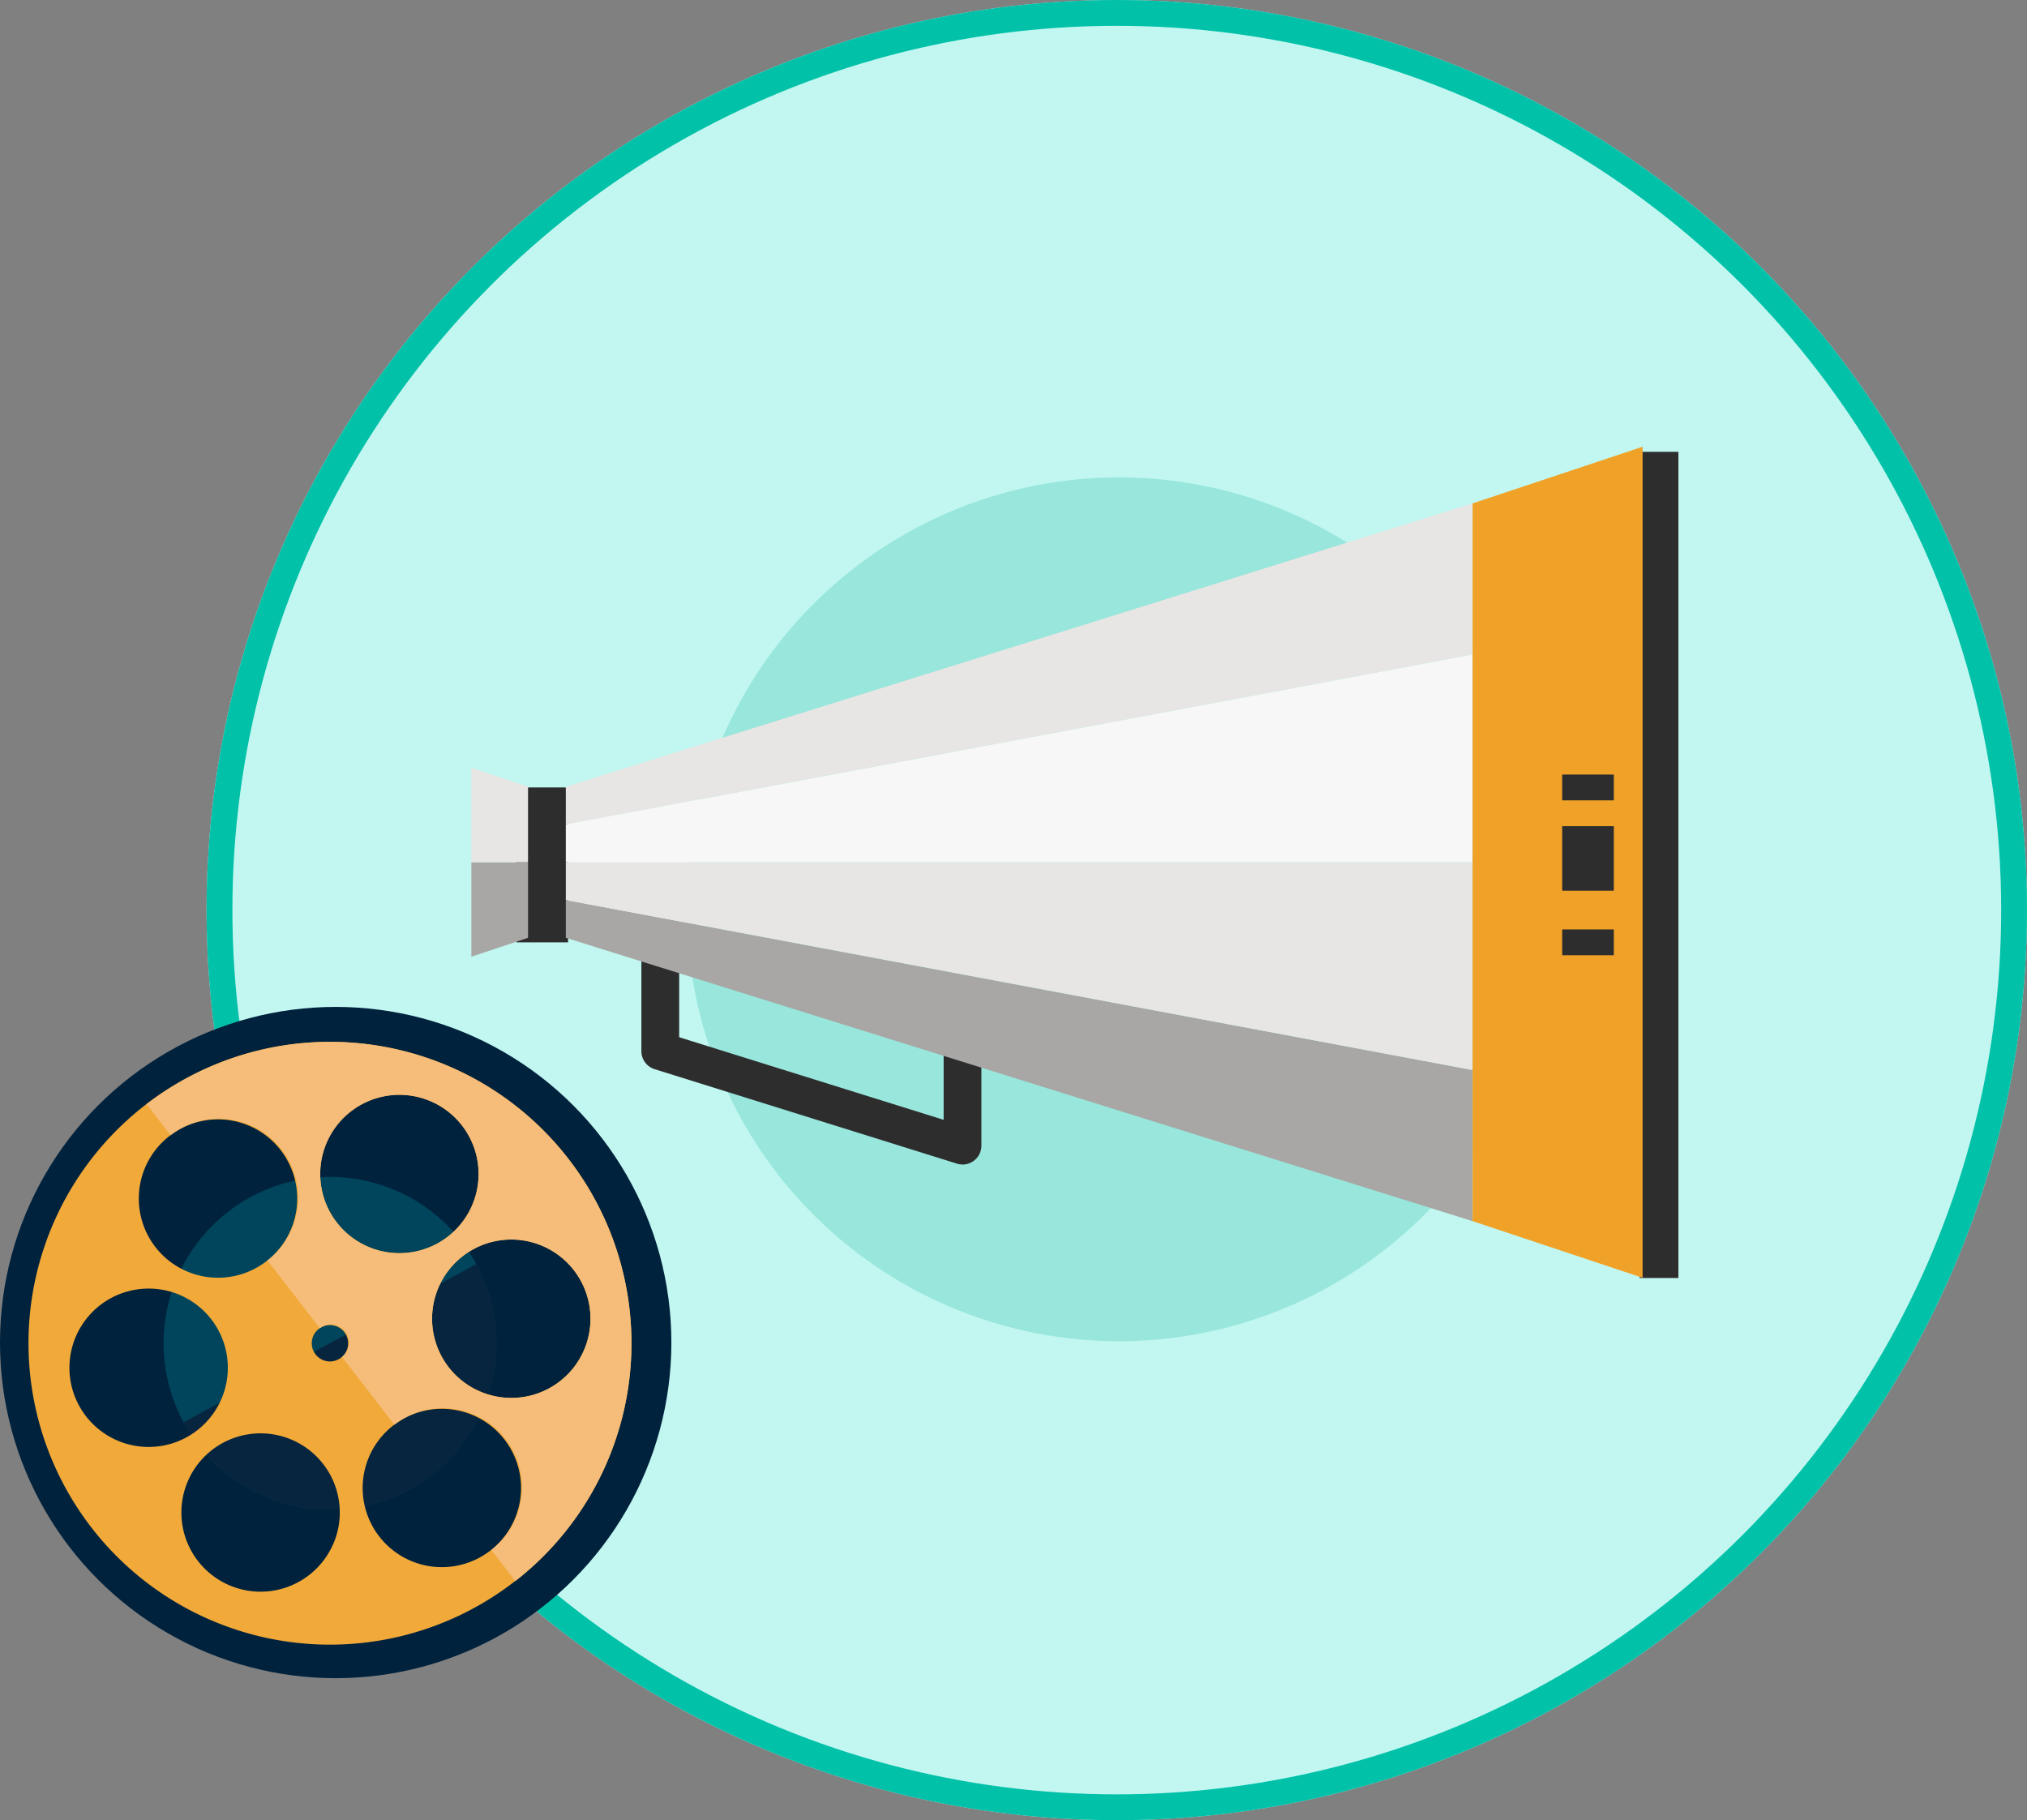 <svg xmlns="http://www.w3.org/2000/svg" width="157" height="141" viewBox="0 0 157 141">
  <rect x="0" y="0" width="157" height="141" fill="#808080" stroke="none"/>
  <g id="Grupo_9729" data-name="Grupo 9729" transform="translate(-0.473)">
    <g id="Grupo_9670" data-name="Grupo 9670" transform="translate(46.526 42.947)">
      <g id="Grupo_9656" data-name="Grupo 9656" transform="translate(10.737 31.017)">
        <path id="Trazado_25440" data-name="Trazado 25440" d="M317.281,82.316a1.206,1.206,0,0,1-.355-.054L297.837,76.3A1.193,1.193,0,0,1,297,75.158V68h2.386v6.281l16.7,5.219V73.965h2.386v7.158a1.193,1.193,0,0,1-1.193,1.193Z" transform="translate(-297 -68)" fill="#2d2d2e"/>
      </g>
      <g id="Grupo_9657" data-name="Grupo 9657" transform="translate(73.964 0)">
        <rect id="Rectángulo_2506" data-name="Rectángulo 2506" width="2" height="52" transform="translate(-0.018 0.053)" fill="#2d2d2e"/>
      </g>
      <g id="Grupo_9658" data-name="Grupo 9658" transform="translate(3.579 21.474)">
        <rect id="Rectángulo_2507" data-name="Rectángulo 2507" width="2" height="10" transform="translate(0.368 -0.421)" fill="#2d2d2e"/>
      </g>
      <g id="Grupo_9659" data-name="Grupo 9659" transform="translate(0 26.245)">
        <path id="Trazado_25441" data-name="Trazado 25441" d="M288,69.965l3.579-1.193V64H288Z" transform="translate(-288 -64)" fill="#a8a7a5"/>
      </g>
      <g id="Grupo_9660" data-name="Grupo 9660" transform="translate(5.965 28.631)">
        <path id="Trazado_25442" data-name="Trazado 25442" d="M293,68.386l57.263,17.895V76.737L293,66Z" transform="translate(-293 -66)" fill="#a8a7a5"/>
      </g>
      <g id="Grupo_9661" data-name="Grupo 9661" transform="translate(5.965 26.245)">
        <path id="Trazado_25443" data-name="Trazado 25443" d="M293,66.386l57.263,10.737V64H293Z" transform="translate(-293 -64)" fill="#e8e6e4"/>
      </g>
      <g id="Grupo_9662" data-name="Grupo 9662" transform="translate(0 20.281)">
        <path id="Trazado_25444" data-name="Trazado 25444" d="M288,59v5.965h3.579V60.193Z" transform="translate(-288 -59)" fill="#e8e6e4"/>
      </g>
      <g id="Grupo_9663" data-name="Grupo 9663" transform="translate(5.965 3.579)">
        <path id="Trazado_25445" data-name="Trazado 25445" d="M350.263,45,293,62.895v2.386l57.263-10.737Z" transform="translate(-293 -45)" fill="#e8e6e4"/>
      </g>
      <g id="Grupo_9664" data-name="Grupo 9664" transform="translate(5.965 13.123)">
        <path id="Trazado_25446" data-name="Trazado 25446" d="M293,63.737v2.386h57.263V53Z" transform="translate(-293 -53)" fill="#f7f7f7"/>
      </g>
      <g id="Grupo_9666" data-name="Grupo 9666" transform="translate(63.228 0)">
        <g id="Grupo_9665" data-name="Grupo 9665">
          <path id="Trazado_25447" data-name="Trazado 25447" d="M351.737,94.491,341,90.912V45.579L351.737,42Z" transform="translate(-341 -42)" fill="#ff7552"/>
        </g>
      </g>
      <g id="Grupo_9667" data-name="Grupo 9667" transform="translate(69.193 25.052)">
        <rect id="Rectángulo_2508" data-name="Rectángulo 2508" width="3" height="2" transform="translate(-0.246 0.001)" fill="#2d2d2e"/>
      </g>
      <g id="Grupo_9668" data-name="Grupo 9668" transform="translate(69.193 20.281)">
        <rect id="Rectángulo_2509" data-name="Rectángulo 2509" width="3" height="3" transform="translate(-0.246 -0.228)" fill="#2d2d2e"/>
      </g>
      <g id="Grupo_9669" data-name="Grupo 9669" transform="translate(69.193 29.824)">
        <rect id="Rectángulo_2510" data-name="Rectángulo 2510" width="3" height="2" transform="translate(-0.246 0.229)" fill="#2d2d2e"/>
      </g>
    </g>
    <g id="Grupo_9538" data-name="Grupo 9538" transform="translate(16.702)">
      <g id="Elipse_608" data-name="Elipse 608" transform="translate(-0.229)" fill="#c1f7f0" stroke="#01c1a9" stroke-width="2">
        <circle cx="70.5" cy="70.5" r="70.5" stroke="none"/>
        <circle cx="70.5" cy="70.5" r="69.5" fill="none"/>
      </g>
    </g>
    <circle id="Elipse_614" data-name="Elipse 614" cx="26" cy="26" r="26" transform="translate(0.473 78)" fill="#00223d"/>
    <g id="Grupo_8423" data-name="Grupo 8423" transform="translate(2.678 80.706)">
      <g id="Grupo_8419" data-name="Grupo 8419" transform="translate(10.465 10.464)">
        <g id="Grupo_8418" data-name="Grupo 8418">
          <path id="Trazado_25216" data-name="Trazado 25216" d="M451.916,216.969a12.887,12.887,0,1,0-.42-18.215A12.891,12.891,0,0,0,451.916,216.969Z" transform="translate(-447.931 -194.765)" fill="#00455b"/>
          <path id="Trazado_25217" data-name="Trazado 25217" d="M451.121,220.99a12.892,12.892,0,0,0,22.687-12.255Z" transform="translate(-449.579 -201.98)" fill="#08253f"/>
        </g>
      </g>
      <g id="Grupo_8422" data-name="Grupo 8422" transform="translate(0 0)">
        <g id="Grupo_8420" data-name="Grupo 8420">
          <path id="Trazado_25218" data-name="Trazado 25218" d="M435.359,178a23.35,23.35,0,1,0,32.754,4.19A23.349,23.349,0,0,0,435.359,178Zm13.982,3.034a6.134,6.134,0,1,1,3.348,8A6.136,6.136,0,0,1,449.341,181.039Zm.6,30.878a6.133,6.133,0,1,1-3.348-8A6.132,6.132,0,0,1,449.942,211.917Zm-8.266-14.361a6.134,6.134,0,1,1-6.9-5.256A6.133,6.133,0,0,1,441.676,197.556Zm20.385,14.985a6.133,6.133,0,1,1,1.1-8.6A6.134,6.134,0,0,1,462.061,212.54Zm-13.536-15.2a1.409,1.409,0,1,1,1.977.255A1.408,1.408,0,0,1,448.526,197.338Zm-3.8-7.22a6.134,6.134,0,1,1,1.1-8.6A6.133,6.133,0,0,1,444.724,190.119Zm19.782,10.535a6.134,6.134,0,1,1,5.256-6.9A6.132,6.132,0,0,1,464.506,200.654Z" transform="translate(-426.289 -173.126)" fill="#f1a939"/>
        </g>
        <g id="Grupo_8421" data-name="Grupo 8421" transform="translate(9.143 0.003)">
          <path id="Trazado_25219" data-name="Trazado 25219" d="M477.88,182.2a23.349,23.349,0,0,0-32.683-4.243l1.865,2.41a6.13,6.13,0,0,1,7.5,9.7l4.062,5.254a1.4,1.4,0,0,1,1.713,2.216l4.063,5.253a6.13,6.13,0,0,1,7.5,9.7l1.865,2.412A23.347,23.347,0,0,0,477.88,182.2Zm-18.77-1.155a6.133,6.133,0,1,1,3.348,8A6.132,6.132,0,0,1,459.11,181.045Zm15.164,19.615a6.134,6.134,0,1,1,5.255-6.9A6.132,6.132,0,0,1,474.274,200.66Z" transform="translate(-445.197 -173.133)" fill="#f5bd79"/>
        </g>
      </g>
    </g>
    <path id="Trazado_25236" data-name="Trazado 25236" d="M33.457,0A33.457,33.457,0,1,1,0,33.457,33.457,33.457,0,0,1,33.457,0Z" transform="translate(53.684 36.982)" fill="#98e6dc"/>
    <g id="Grupo_9685" data-name="Grupo 9685" transform="translate(36.982 34.596)">
      <g id="Grupo_9671" data-name="Grupo 9671" transform="translate(13.169 38.052)">
        <path id="Trazado_25448" data-name="Trazado 25448" d="M321.874,85.558a1.48,1.48,0,0,1-.436-.066l-23.411-7.316a1.463,1.463,0,0,1-1.027-1.4V68h2.926v7.7l20.485,6.4V75.316h2.926V84.1a1.463,1.463,0,0,1-1.463,1.463Z" transform="translate(-297 -68)" fill="#2d2d2e"/>
      </g>
      <g id="Grupo_9672" data-name="Grupo 9672" transform="translate(90.666 0)">
        <rect id="Rectángulo_2511" data-name="Rectángulo 2511" width="3" height="64" transform="translate(-0.175 0.404)" fill="#2d2d2e"/>
      </g>
      <g id="Grupo_9673" data-name="Grupo 9673" transform="translate(3.579 26.245)">
        <rect id="Rectángulo_2512" data-name="Rectángulo 2512" width="4" height="12" transform="translate(-0.088 0.158)" fill="#2d2d2e"/>
      </g>
      <g id="Grupo_9674" data-name="Grupo 9674" transform="translate(0 32.199)">
        <path id="Trazado_25449" data-name="Trazado 25449" d="M288,71.316l4.39-1.463V64H288Z" transform="translate(-288 -64)" fill="#a8a7a5"/>
      </g>
      <g id="Grupo_9675" data-name="Grupo 9675" transform="translate(7.316 35.125)">
        <path id="Trazado_25450" data-name="Trazado 25450" d="M293,68.926l70.233,21.948V79.169L293,66Z" transform="translate(-293 -66)" fill="#a8a7a5"/>
      </g>
      <g id="Grupo_9676" data-name="Grupo 9676" transform="translate(7.316 32.199)">
        <path id="Trazado_25451" data-name="Trazado 25451" d="M293,66.926,363.233,80.1V64H293Z" transform="translate(-293 -64)" fill="#e8e6e4"/>
      </g>
      <g id="Grupo_9677" data-name="Grupo 9677" transform="translate(0 24.883)">
        <path id="Trazado_25452" data-name="Trazado 25452" d="M288,59v7.316h4.39V60.463Z" transform="translate(-288 -59)" fill="#e8e6e4"/>
      </g>
      <g id="Grupo_9678" data-name="Grupo 9678" transform="translate(7.316 4.398)">
        <path id="Trazado_25453" data-name="Trazado 25453" d="M363.233,45,293,66.948v2.926l70.233-13.169Z" transform="translate(-293 -45)" fill="#e8e6e4"/>
      </g>
      <g id="Grupo_9679" data-name="Grupo 9679" transform="translate(7.316 16.104)">
        <path id="Trazado_25454" data-name="Trazado 25454" d="M293,66.169V69.1h70.233V53Z" transform="translate(-293 -53)" fill="#f7f7f7"/>
      </g>
      <g id="Grupo_9681" data-name="Grupo 9681" transform="translate(77.549 0.009)">
        <g id="Grupo_9680" data-name="Grupo 9680">
          <path id="Trazado_25455" data-name="Trazado 25455" d="M354.169,106.38,341,101.991V46.39L354.169,42Z" transform="translate(-341 -42)" fill="#f0a228"/>
        </g>
      </g>
      <g id="Grupo_9682" data-name="Grupo 9682" transform="translate(84.701 29.824)">
        <rect id="Rectángulo_2513" data-name="Rectángulo 2513" width="4" height="5" transform="translate(-0.211 -0.421)" fill="#2d2d2e"/>
      </g>
      <g id="Grupo_9683" data-name="Grupo 9683" transform="translate(84.701 25.052)">
        <rect id="Rectángulo_2514" data-name="Rectángulo 2514" width="4" height="2" transform="translate(-0.211 0.351)" fill="#2d2d2e"/>
      </g>
      <g id="Grupo_9684" data-name="Grupo 9684" transform="translate(84.701 36.982)">
        <rect id="Rectángulo_2515" data-name="Rectángulo 2515" width="4" height="2" transform="translate(-0.211 0.421)" fill="#2d2d2e"/>
      </g>
    </g>
  </g>
</svg>
